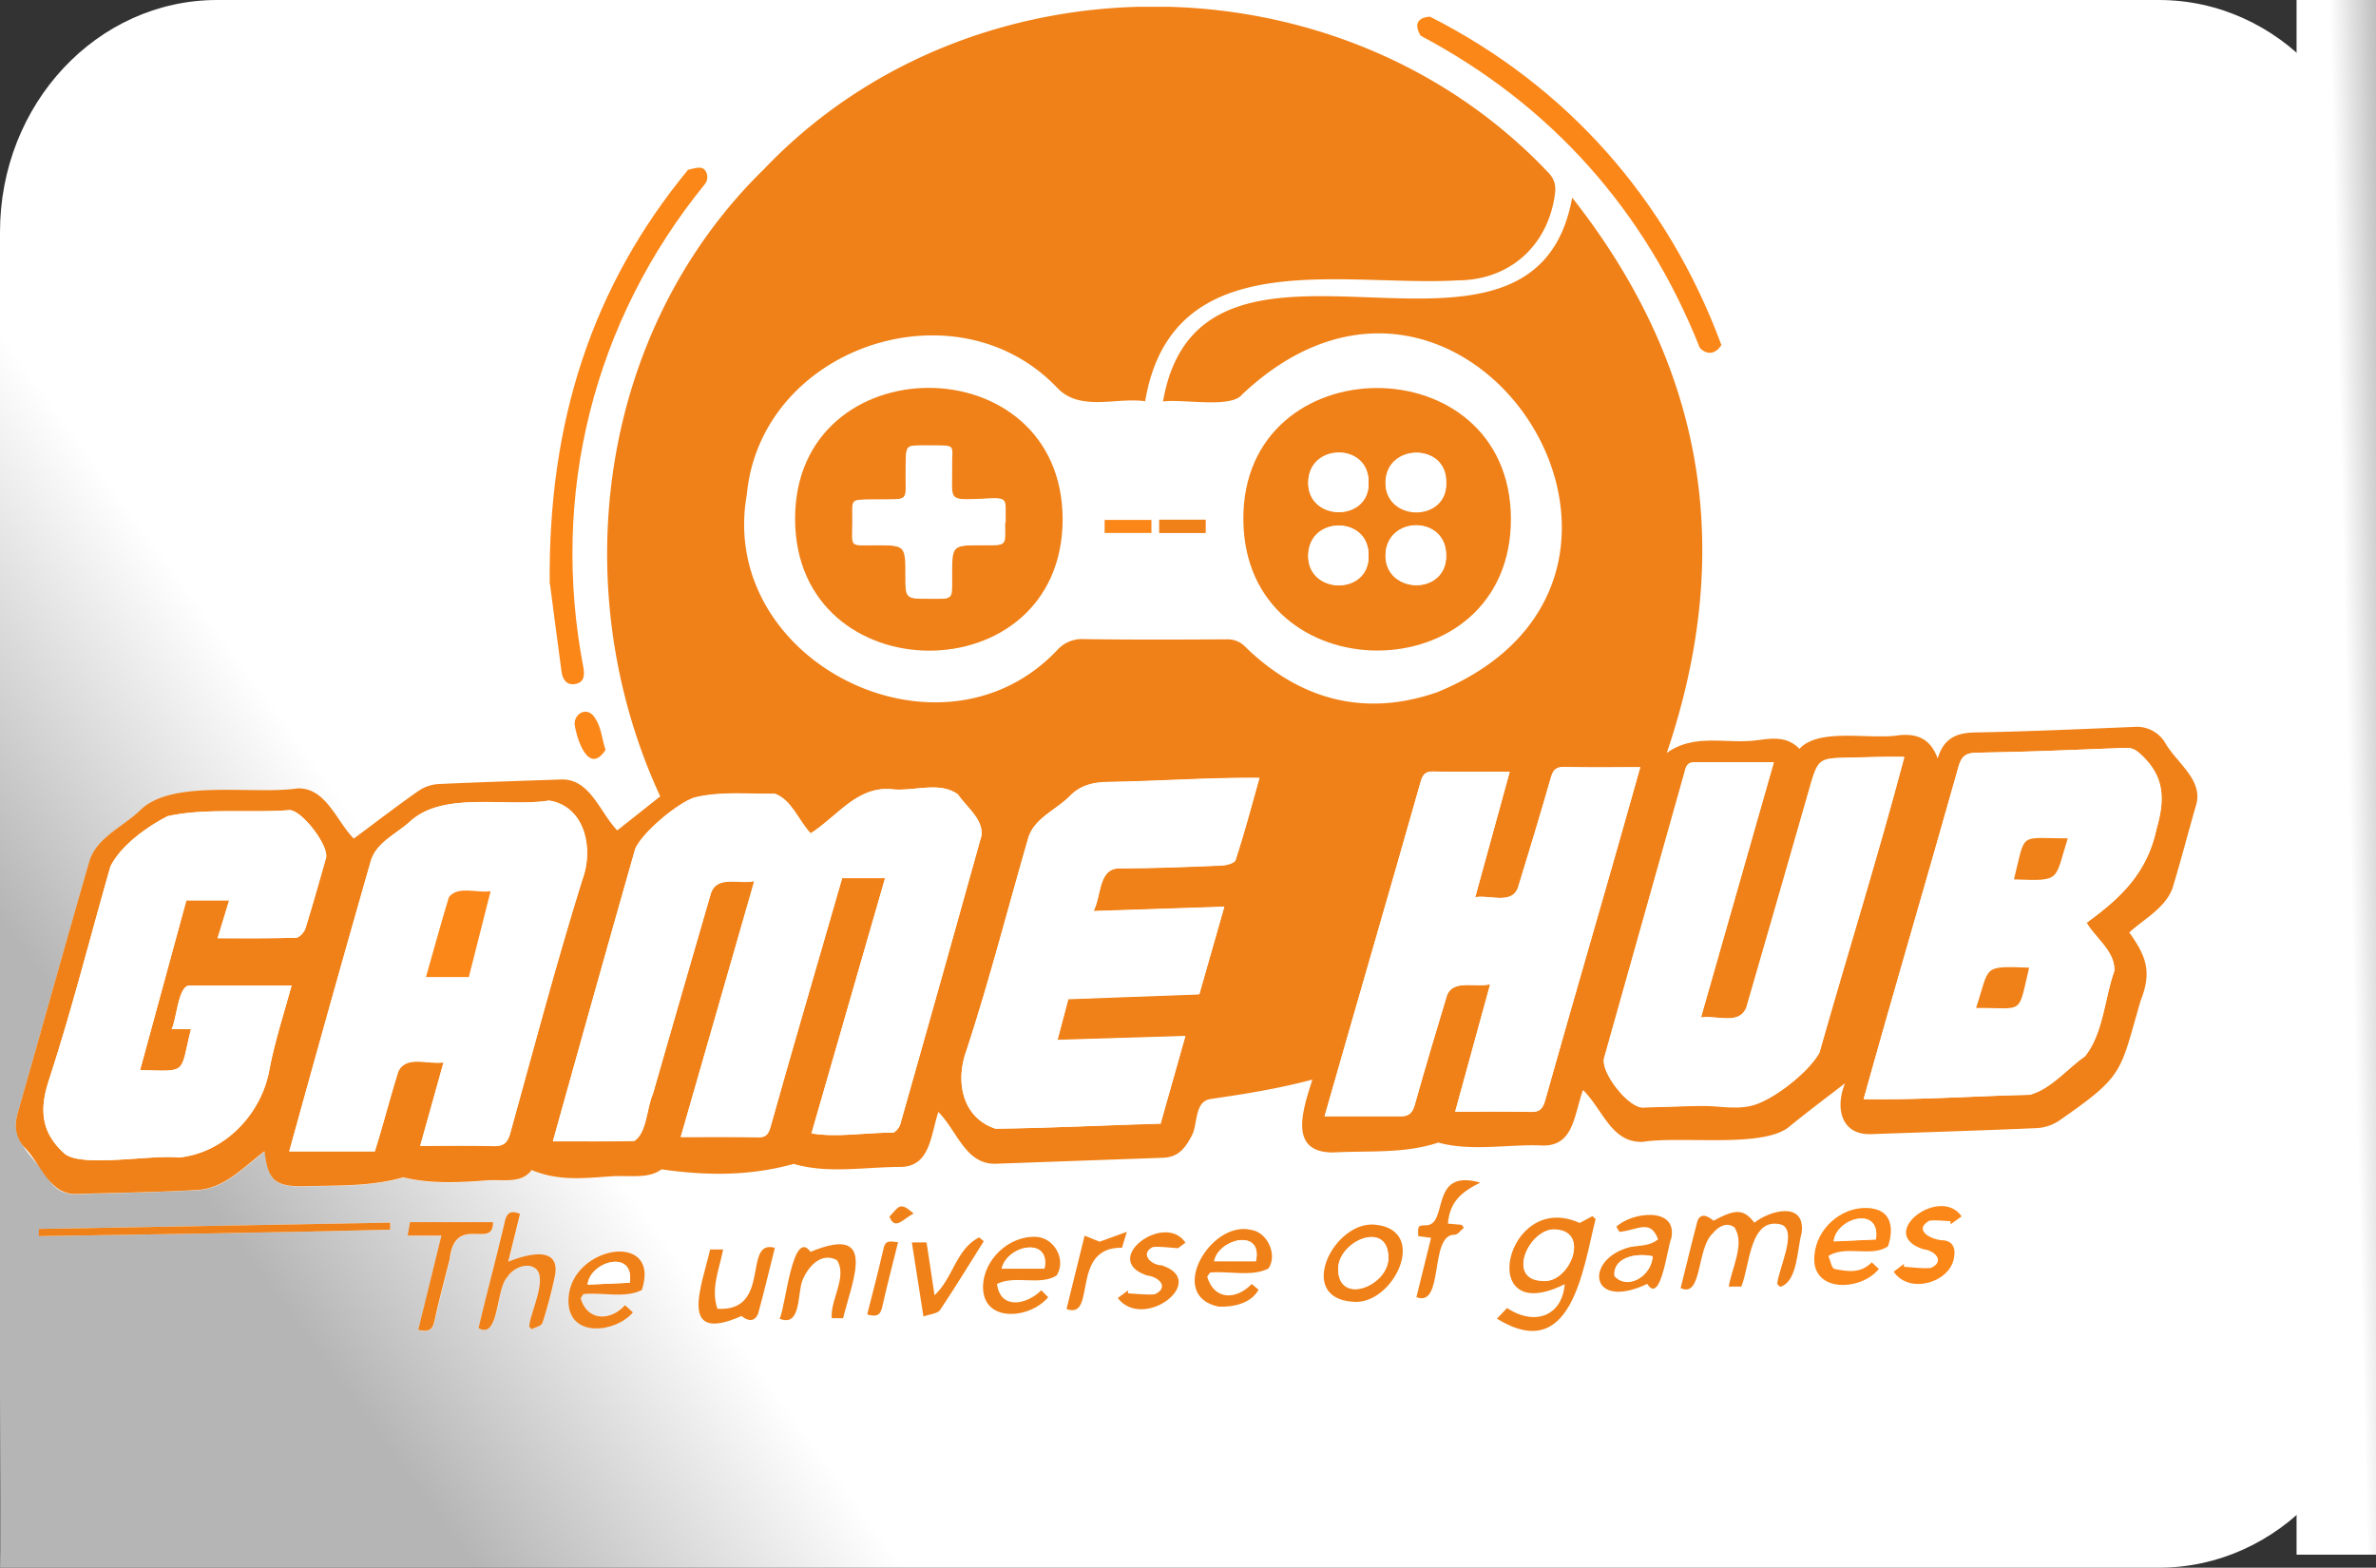 <svg id="Main_logo" data-name="Main logo" xmlns="http://www.w3.org/2000/svg" xmlns:xlink="http://www.w3.org/1999/xlink" width="1765" height="1164.681" viewBox="0 0 1765 1164.681">
  <rect x="0" y="0" width="1765" height="1164.681" fill="#333333" stroke="none"/>
  <defs>
    <linearGradient id="linear-gradient" x1="0.099" y1="0.407" x2="-0.048" y2="0.477" gradientUnits="objectBoundingBox">
      <stop offset="0" stop-color="#fff"/>
      <stop offset="1" stop-color="#b5b5b5"/>
    </linearGradient>
    <linearGradient id="linear-gradient-2" x1="0.524" y1="0.226" x2="1" gradientUnits="objectBoundingBox">
      <stop offset="0" stop-color="#fff"/>
      <stop offset="1" stop-color="#bebebe"/>
    </linearGradient>
    <clipPath id="clip-path">
      <rect id="Rectangle_1405" data-name="Rectangle 1405" width="1620.885" height="983.858" fill="none"/>
    </clipPath>
  </defs>
  <path id="Path_1486" data-name="Path 1486" d="M161.307,0H1603.693C1692.781,0,1765,77.184,1765,172.4V992.279c0,95.212-72.219,172.4-161.307,172.4H0s.519,3.033,0-127.3V172.4C0,77.184,72.22,0,161.307,0Z" transform="translate(0 0)" fill="url(#linear-gradient)"/>
  <rect id="Rectangle_122" data-name="Rectangle 122" width="59" height="1155" transform="translate(1706)" fill="url(#linear-gradient-2)"/>
  <g id="Artwork_4" data-name="Artwork 4" transform="translate(822.18 496.981)">
    <g id="Group_266" data-name="Group 266" transform="translate(-810.442 -491.929)" clip-path="url(#clip-path)">
      <path id="Path_18270" data-name="Path 18270" d="M578.164,859.511c25.629,7.348,52.691,2.151,79.037,2.151,22.223,0,22.223-23.837,28.138-40.863,14.159,14.517,19.894,38.174,41.58,38.533l125.1-4.481c20.252.717,22.94-20.073,26.883-35.307,1.075-5.377,3.405-7.706,9.14-8.6,25.808-3.764,49.465-7.527,75.094-14.338-6.99,21.865-18.639,54.3,15.592,54.125,26.166-1.434,52.691,1.075,77.961-7.348,24.553,6.81,51.437,2.151,76.707,2.151s24.2-22.94,30.826-41.221c15.055,15.055,21.148,39.429,44.447,38.533,28.676-4.481,87.46,4.66,107.892-10.574,13.442-10.932,27.242-21.327,42.3-32.977-7.527,18.281-3.226,38.712,19.535,37.816,41.042-1.434,82.263-2.509,123.3-4.481a33.873,33.873,0,0,0,17.026-6.094c48.39-33.335,44.089-34.411,59.86-88.177,8.6-21.327,4.3-33.156-8.424-50.72,10.753-9.857,26.7-18.281,32.081-32.8,6.273-20.431,11.829-41.221,17.564-61.832s-14.875-31.722-23.3-46.777a24.553,24.553,0,0,0-22.761-11.291c-39.25,1.613-78.679,3.226-117.928,4.122-13.621.358-23.478,3.943-27.958,19.356-5.377-14.7-15.055-18.46-28.138-17.385-21.148,3.943-59.681-5.735-74.556,10.216-9.857-10.216-21.686-7.707-32.618-6.273-22.044,2.688-45.7-5.556-65.954,9.32,50.72-149.65,29.034-286.4-70.255-412.569C1127.3,301.055,880.691,129.361,852.195,293.17c15.055-1.971,50.541,5.2,58.606-5.018,165.6-157,354.5,135.133,145.349,220.981-53.408,18.639-101.619,6.094-142.3-33.335a18.1,18.1,0,0,0-13.979-5.914c-35.486.179-70.972.359-106.458-.179a24.553,24.553,0,0,0-19.356,7.886c-86.385,91.941-253.062,8.961-230.838-115.24,10.395-109.5,155.923-158.791,231.2-78.5,16.847,17.026,43.372,6.273,64.7,9.32,20.073-118.466,146.783-84.772,232.272-89.79,38.354-.179,66.671-25.629,72.047-63.445,1.075-7.169-.179-12.187-5.556-17.385C983.744-39.466,710.609-41.438,556.12,120.579,432.994,240.837,407.545,432.425,478.875,586.735l-31.9,25.27c-13.083-13.442-20.252-38.712-41.938-37.816-30.468,1.255-60.756,1.971-91.224,3.405a29.571,29.571,0,0,0-14.7,5.2c-16.13,11.291-31.543,23.3-47.852,35.307-12.9-12.545-20.79-37.816-41.759-37.278-33.694,4.839-93.375-7.169-116.853,15.951-12.366,12.008-31.543,19.714-37.457,36.741C36.734,696.6,19.17,759.505,1.248,822.592c-6.631,20.431,15.055,34.052,24.195,50,5.018,6.99,11.649,9.857,20.073,9.5,30.468-.9,60.756-1.434,91.224-3.047,19.356-1.971,33.156-17.384,48.211-28.676,2.33,21.507,7.886,26.346,29.392,25.987,24.733-.717,49.645.358,73.66-6.631,19.535,4.839,41.221,4.122,61.294,2.33,12.366-1.075,26.166,2.867,34.052-7.707,20.073,8.065,38.174,6.094,58.785,4.66,13.8-.9,28.138,2.151,37.637-5.2,34.052,4.839,65.954,5.018,98.572-4.122" transform="translate(0.006 0.038)" fill="#fff"/>
      <path id="Path_18271" data-name="Path 18271" d="M707.557,255.119C707.02,125,508.8,126.079,508.8,255.836s198.936,129.757,198.757-.717" transform="translate(403.082 125.19)" fill="#fff"/>
      <path id="Path_18272" data-name="Path 18272" d="M521.758,255.826c0-130.832-198.04-129.757-198.757-.538s198.22,131.011,198.757.538" transform="translate(255.887 125.201)" fill="#fff"/>
      <path id="Path_18273" data-name="Path 18273" d="M221.39,376.012c1.971,15.055,5.2,40.146,8.6,65.237.717,6.094,3.584,10.574,10.395,9.14S247.2,444.3,246.3,438.56C221.57,309.7,253.65,180.66,336.63,78.862c3.226-4.3,2.868-9.32-1.613-11.47s-7.348.179-11.112,1.075c-70.793,86.027-103.77,186.391-102.694,307.545" transform="translate(175.228 52.687)" fill="#fff"/>
      <path id="Path_18274" data-name="Path 18274" d="M806.834,247.842C767.048,140.309,692.491,55.9,590.513,4.1c-3.4.358-8.244,1.613-9.319,4.122a11.829,11.829,0,0,0,8.424,13.621q135.313,74.019,195.71,216.142c2.331,11.112,12.546,24.016,21.507,9.857" transform="translate(460.265 3.248)" fill="#fff"/>
      <path id="Path_18275" data-name="Path 18275" d="M675.193,506.418c-55.02-25.091-77.781,79.037-10.932,45.523-1.971,22.94-21.507,31.722-42.834,17.743l-7.528,7.885c55.38,34.231,63.8-36.2,73.3-74.019l-2.33-2.151-9.679,5.2" transform="translate(486.345 397.22)" fill="#fff"/>
      <path id="Path_18276" data-name="Path 18276" d="M690.1,556.123c16.309,8.065,11.829-29.392,23.837-40.5,3.942-5.018,10.573-8.961,16.308-4.48,7.886,12.366-2.151,30.109-4.3,43.909h9.32c6.451-15.234,6.094-52.87,30.289-45.881,11.47,5.2-3.047,33.515-3.584,44.089l2.151,1.971c12.9-3.763,12.545-28.317,15.95-39.966,3.047-23.657-22.94-17.026-35.127-7.527-7.886-10.216-13.8-10.395-30.289-1.434-4.481-3.4-8.961-5.735-11.829-.358-4.3,16.31-8.424,32.8-12.545,50" transform="translate(546.711 395.367)" fill="#fff"/>
      <path id="Path_18277" data-name="Path 18277" d="M222.547,500.8c-6.452-2.509-9.5-.9-11.112,5.736-6.094,26.525-13.262,52.871-19.535,79.216,15.413,9.14,12.725-29.392,21.507-37.995,4.3-6.811,13.8-10.216,19.356-7.169,11.828,5.735-2.689,33.156-3.226,44.089l1.792,1.971c2.868-1.613,7.348-2.509,8.065-4.66a346.917,346.917,0,0,0,9.5-36.2c3.226-22.045-22.582-14.159-34.948-9.32l8.782-35.665" transform="translate(152.027 395.853)" fill="#fff"/>
      <path id="Path_18278" data-name="Path 18278" d="M788.045,538.307c-8.065,8.423-17.564,6.99-27.6,4.839-2.151-.538-3.047-6.272-4.479-9.678,12.9-8.065,32.259,1.254,44.268-7.169,4.48-13.441.538-28.137-16.13-28.5s-36.92,15.772-38.533,35.128c-2.867,27.959,34.052,27.062,47.853,10.215l-5.377-5.018" transform="translate(590.531 394.365)" fill="#fff"/>
      <path id="Path_18279" data-name="Path 18279" d="M238.1,550.479l2.151-3.047c13.8-1.433,31.185,3.585,43.372-3.046,14.876-45.7-57.351-32.081-54.483,10.395,1.792,25.091,34.948,21.149,47.852,6.273l-5.914-5.377c-11.112,12.187-28.317,11.829-32.977-5.376" transform="translate(181.461 408.717)" fill="#fff"/>
      <path id="Path_18280" data-name="Path 18280" d="M530.882,547.517c-11.47,11.829-27.779,12.008-32.977-5.556l2.151-3.047c13.8-1.434,31.005,3.584,43.371-3.047,7.169-10.036-.9-26.883-12.9-28.675-30.11-7.348-63.086,48.928-24.195,56.992,10.932.538,24.195-2.509,29.75-12.545l-5.2-4.3" transform="translate(387.093 401.285)" fill="#fff"/>
      <path id="Path_18281" data-name="Path 18281" d="M444.094,549.462c-11.111,10.932-30.467,14.338-32.8-4.839,13.441-6.81,31.722,1.613,44.268-6.273,14.517-44.805-55.38-32.618-54.663,8.961.179,26.526,34.769,23.658,48.39,7.348l-5.2-5.2" transform="translate(317.599 403.999)" fill="#fff"/>
      <path id="Path_18282" data-name="Path 18282" d="M563.785,562.172c29.93,2.688,56.635-52.691,17.385-57.172-31.005-4.3-60.578,54.3-17.385,57.172" transform="translate(429.463 399.893)" fill="#fff"/>
      <path id="Path_18283" data-name="Path 18283" d="M9.6,508.66v5.377c87.1-1.434,174.025-2.509,261.127-4.839V504L9.6,508.66" transform="translate(7.605 399.279)" fill="#fff"/>
      <path id="Path_18284" data-name="Path 18284" d="M671.441,513.36c13.621-1.254,22.94-9.678,28.5,5.556-6.094,5.018-13.442,4.481-20.611,5.735-34.231,8.6-30.827,47.852,12.545,27.421,10.216,15.951,15.054-28.138,17.922-34.052,4.659-23.479-29.034-19.535-40.863-8.424l2.33,3.763" transform="translate(519.848 396.73)" fill="#fff"/>
      <path id="Path_18285" data-name="Path 18285" d="M170.206,583.833c7.707,1.971,10.753.18,12.187-6.273,3.405-15.413,7.527-30.647,11.291-45.881,3.764-34.949,32.618-6.81,32.26-27.779H164.292L162.5,513.937h25.091l-17.205,70.076" transform="translate(128.736 399.2)" fill="#fff"/>
      <path id="Path_18286" data-name="Path 18286" d="M339.566,514.747c-23.836-6.631-1.793,47.852-42.476,45.344-5.2-15.235,1.075-29.035,4.3-44.089h-9.678c-6.273,27.421-24.374,70.614,23.3,49.465,5.376,4.3,9.857,3.943,12.366-1.792,4.3-16.13,8.244-32.26,12.366-48.748" transform="translate(224.266 407.35)" fill="#fff"/>
      <path id="Path_18287" data-name="Path 18287" d="M316.6,568.2c16.488,6.631,10.932-20.253,17.2-28.676s13.621-21.148,25.45-14.876c8.244,12.008-5.2,30.109-3.764,43.193h8.424c7.348-29.392,25.629-69.717-24.195-49.286-13.621-18.46-18.639,41.58-22.94,49.645" transform="translate(250.817 406.409)" fill="#fff"/>
      <path id="Path_18288" data-name="Path 18288" d="M456.8,556.738c19.356,25.27,68.284-12.366,32.8-24.195-8.424-.18-16.488-8.782-6.631-13.621,5.377-.538,10.933.359,18.639.9l5.556-4.122c-15.592-23.3-63.8,12.725-28.5,24.374,9.14,1.075,16.668,9.14,5.914,13.979-6.631.538-13.262-.359-19.893-.717V551l-7.528,5.556" transform="translate(361.887 402.458)" fill="#fff"/>
      <path id="Path_18289" data-name="Path 18289" d="M778.4,545.828c11.112,16.488,40.324,8.244,44.446-9.14,1.793-7.17-.716-12.367-8.244-14.338s-22.044-7.527-9.857-14.517c5.2-.717,10.395.179,15.771.538v2.33l8.244-5.914c-15.951-23.3-63.982,12.9-28.5,24.374,9.141,1.075,16.31,9.319,5.556,13.979-6.632.538-13.262-.358-19.894-.9v-2.151l-7.527,5.735" transform="translate(616.665 393.833)" fill="#fff"/>
      <path id="Path_18290" data-name="Path 18290" d="M580.5,573.455c20.969,7.707,9.14-46.956,28.317-46.419,2.33-.179,4.48-3.4,6.81-5.2l-1.614-2.151-10.215-.9c1.254-16.309,10.395-23.657,24.016-30.468-38.175-11.112-23.3,31.006-40.147,31.723-6.273,0-6.273.538-5.914,8.064l9.5,1.255L580.5,573.455" transform="translate(459.884 385.383)" fill="#fff"/>
      <path id="Path_18291" data-name="Path 18291" d="M424.729,512.888,421.5,510.2c-17.384,8.6-19.535,30.109-33.156,43.012l-5.914-39.249H371.5l8.6,55.021c5.018-1.792,10.574-2.15,12.366-4.839,11.291-16.667,21.686-33.873,32.439-51.079" transform="translate(294.31 404.191)" fill="#fff"/>
      <path id="Path_18292" data-name="Path 18292" d="M460.053,515.148l-11.112-4.481L435.5,565.152c22.94,8.423,2.151-46.24,41.221-45.523l3.585-11.829-20.073,7.348" transform="translate(345.012 402.29)" fill="#fff"/>
      <path id="Path_18293" data-name="Path 18293" d="M254.64,320.229c-3.047-9.141-4.839-17.026-8.244-24.2s-14.7-3.047-14.7,5.018c1.434,11.47,10.574,38.891,23.12,19.177" transform="translate(183.558 231.596)" fill="#fff"/>
      <path id="Path_18294" data-name="Path 18294" d="M352.9,565.858c6.451,1.792,9.857,1.254,11.291-5.377,3.4-15.951,7.706-31.722,11.828-48.211-4.659,0-9.14-2.33-10.753,4.481-3.764,16.13-8.065,32.26-12.187,49.107" transform="translate(279.575 405.526)" fill="#fff"/>
      <rect id="Rectangle_1401" data-name="Rectangle 1401" width="34.59" height="9.929" transform="translate(849.333 381.026)" fill="#fff"/>
      <rect id="Rectangle_1402" data-name="Rectangle 1402" width="34.769" height="9.714" transform="translate(808.829 381.205)" fill="#fff"/>
      <path id="Path_18295" data-name="Path 18295" d="M380.022,502.53c-10.215-9.32-10.932-4.839-17.922,2.33,4.122,10.395,9.5,2.151,17.922-2.33" transform="translate(286.863 393.939)" fill="#fff"/>
      <path id="Path_18296" data-name="Path 18296" d="M449.3,223.9Z" transform="translate(355.945 177.378)" fill="#fff"/>
      <path id="Path_18297" data-name="Path 18297" d="M495.2,207h0" transform="translate(392.308 163.99)" fill="#fff"/>
      <path id="Path_18298" data-name="Path 18298" d="M578.173,859.62c-32.618,9.14-64.7,8.961-98.572,4.122-9.5,7.348-23.836,4.3-37.637,5.2-20.611,1.434-38.712,3.584-58.785-4.66-7.707,10.574-21.686,6.631-34.052,7.707-20.073,1.613-41.938,2.509-61.294-2.33-24.195,6.99-48.928,5.914-73.66,6.631-21.507.359-27.063-4.481-29.392-25.987-15.055,11.291-28.855,26.7-48.211,28.676-30.289,1.792-60.756,2.151-91.224,3.047C24.736,883.1,18.463,858.9,5.917,846.9c-6.094-7.348-7.169-15.413-4.66-24.374,17.922-62.907,35.486-125.993,53.767-188.9,6.094-17.026,25.091-24.733,37.457-36.741,23.657-23.3,83.159-11.291,116.853-16.13,21.148-.717,29.034,24.733,41.759,37.278,16.13-12.008,31.722-24.016,47.852-35.307a29.572,29.572,0,0,1,14.7-5.2c30.289-1.434,60.756-2.33,91.224-3.405,21.686-.9,28.855,24.374,41.938,37.816l31.9-25.27c-71.33-154.31-46.06-345.9,77.245-466.157C710.439-41.508,983.574-39.716,1137.7,122.48c5.377,5.2,6.631,10.395,5.556,17.385-5.377,38-33.694,63.265-72.047,63.445-85.31,5.018-212.2-28.676-232.272,89.79-21.327-3.047-47.673,7.707-64.7-9.32-75.273-80.112-220.8-31.005-231.2,78.678C521,486.48,687.5,569.639,773.884,477.7a24.554,24.554,0,0,1,19.356-7.886c35.486.538,70.972.358,106.458.179a18.1,18.1,0,0,1,13.979,5.914c40.683,39.429,88.894,51.974,142.3,33.335,209.332-85.847,20.611-377.979-145.17-220.981-8.244,10.216-43.551,3.047-58.606,5.018,28.5-163.809,274.927,7.886,303.961-151.443,99.11,125.993,120.975,262.919,70.255,412.569,20.431-14.7,43.909-6.631,65.954-9.32,10.932-1.255,22.761-3.943,32.618,6.273,14.7-16.13,53.408-6.452,74.557-10.216,13.083-1.075,22.761,2.688,28.138,17.385,4.48-15.413,14.517-19.177,27.958-19.356,39.25-.717,78.679-2.509,117.928-4.122a24.553,24.553,0,0,1,22.761,11.291c8.244,15.055,28.855,27.779,23.3,46.777s-11.291,41.4-17.564,61.832c-5.377,14.7-21.328,22.94-32.081,32.8,12.546,17.564,17.026,29.213,8.423,50.72-15.592,53.587-11.829,55.2-59.681,88.536A33.7,33.7,0,0,1,1501.7,833.1c-41.042,1.792-82.263,3.047-123.3,4.481-22.582.9-27.063-19.535-19.535-37.816-15.055,11.649-29.034,22.044-42.3,32.977-20.431,15.234-79.216,6.094-107.892,10.574-23.3.9-29.392-23.478-44.447-38.533-6.81,18.281-6.631,42.3-30.826,41.221s-52.154,4.66-76.707-2.151c-25.27,8.423-51.8,5.914-77.962,7.348-34.052.179-22.4-32.26-15.592-54.125-25.629,6.81-49.286,10.574-75.094,14.338-12.9,1.613-9.678,18.46-14.517,27.421s-9.678,15.951-21.507,16.309l-125.1,4.48c-21.686-.358-27.421-24.016-41.58-38.533-5.735,17.026-5.914,40.683-28.138,40.863-26.346,0-53.408,5.2-79.037-2.151M590.36,614.265c-9.14-9.678-14.159-24.912-26.525-29.392-19.894.179-40.683-1.971-59.681,2.868-11.829,3.405-38.533,25.629-44.089,38-20.431,72.047-41.042,144.991-61.115,217.217,20.611,0,40.5.179,60.4-.179,9.14-5.556,9.32-24.912,13.8-34.769q21.507-74.556,43.193-149.113c4.481-13.621,20.431-6.81,32.26-9.14L493.939,839.727c20.252,0,38.891-.179,57.71.179,5.735.179,7.527-2.688,8.961-7.527,17.385-62.011,35.307-122.588,53.229-184.957h31.9L591.077,837.038c19.177,3.226,40.325-.717,60.219-.538,1.971-.179,5.018-3.764,5.735-6.273q30.468-107.175,60.4-214.708c1.075-12.008-11.291-20.969-17.564-30.288-13.621-10.216-33.694-1.792-49.824-3.943-25.45-1.792-39.608,20.073-59.5,32.8m782.125,197.5c41.042.717,82.084-2.33,123.3-3.226,15.951-4.3,27.779-19.356,41.221-28.676,13.621-17.385,14.338-42.655,21.686-63.265.9-14.338-13.442-24.016-20.61-35.844,25.808-18.818,44.985-37.1,51.974-69.717,6.452-22.044,5.914-38.891-11.112-54.842-3.764-3.584-6.631-5.556-12.008-5.377-36.92,1.434-73.839,3.047-110.759,3.584-8.961.179-11.291,3.584-13.442,11.112-23.12,82.263-47.315,163.809-70.255,246.251M300.379,846.358c18.46,0,36.382-.358,54.125.179,7.707.179,10.753-2.33,12.725-9.678,17.385-62.728,34.052-125.814,53.408-187.825,8.961-23.3,2.151-54.842-24.553-59.143-32.26,5.018-78.32-7.348-103.411,15.592-9.678,8.961-24.553,15.234-28.855,28.676-20.611,71.868-40.863,144.274-60.756,216.321h63.624c6.273-19.894,11.112-39.25,17.385-59.143,5.735-12.546,22.044-5.2,33.694-6.99l-17.385,62.19m671.9-22.224h56.993c6.094,0,8.423-3.226,10.036-8.782,7.527-26.883,15.592-53.767,23.657-80.471,4.3-12.725,20.61-6.273,32.26-8.782l-25.987,94.629c19.177,0,37.637-.358,56.1.179,6.631.179,8.961-2.33,10.753-8.6,23.12-82.263,47.673-165.422,70.614-247.506-19,0-37.458.358-55.917-.179-6.273-.179-8.6,1.971-10.395,7.707-7.886,27.421-16.13,54.663-24.554,82.084-4.839,12.546-20.61,5.018-31.722,6.99l25.629-93.2c-19.535,0-38,.179-56.455-.179-5.735-.179-8.065,1.792-9.678,7.527-23.478,82.8-47.673,165.78-71.33,248.4m-48.39-251.269c-38.174-.358-75.99,2.509-113.985,3.047-10.036.359-19,2.509-26.525,10.036-9.857,10.395-25.987,16.309-31.005,30.647-15.413,52.87-29.034,106.279-46.06,158.432-8.782,23.657-3.047,50.541,21.507,58.426,41.042-.358,81.367-2.509,122.588-3.764l18.46-65.058L773.884,767.5l8.065-30.468,97.318-3.584,18.46-64.879L800.588,671.8c6.273-12.008,3.226-33.156,21.148-31.722,24.733-.179,49.465-1.075,74.2-2.151,3.584-.179,9.5-1.792,10.216-4.122,6.273-19.714,11.649-39.787,17.743-61.115m382.1-11.47h-59.143c-5.914,0-6.452,4.3-7.527,8.244l-59.5,211.482c-2.867,10.395,17.743,36.92,28.676,36.74l41.938-1.255c15.234-.538,31.722,2.509,45.164-2.33s36.023-22.94,44.089-37.1c20.79-73.3,43.73-146.066,63.086-219.726-14.158-.179-25.808.179-39.429.538-24.553.358-24.553.358-31.364,24.2q-23.12,80.65-46.418,161.121c-5.2,13.8-21.865,5.914-33.873,7.707l54.125-189.438M204.854,727.175h-75.99c-8.244.538-9.14,24.374-13.083,32.439h14.338c-8.423,34.052-2.151,31.005-37.816,30.468L126.713,663.91h31.722l-8.6,28.138c19.714,0,39.07.179,58.247-.358,2.509,0,6.094-4.122,6.99-6.99,5.377-17.205,10.216-34.769,15.234-52.154,2.509-8.961-17.743-35.665-27.063-35.665-29.572,2.33-62.19-1.792-90.507,4.481-15.055,7.706-34.411,21.327-42.476,37.278-15.234,53.229-28.676,107-45.881,159.508-7.169,22.224-5.018,38.712,11.649,53.767,12.366,10.933,65.237.538,85.31,3.047,34.231-3.584,61.652-32.8,67.208-66.133,4.122-21.148,10.933-41.759,16.309-61.652" transform="translate(-0.003 -0.071)" fill="#f08118"/>
      <path id="Path_18299" data-name="Path 18299" d="M707.558,255.119c.18,130.473-197.861,130.473-198.757.717S707.021,125,707.558,255.119M601.817,282.54c.358-29.93-44.806-29.751-44.806-.179s45.523,29.93,44.806.179m57.531-.359c-.18-29.93-44.448-28.855-44.985,0s45.523,30.288,44.985,0m-57.531-53.766c.538-30.288-44.985-29.751-44.806-.179s45.7,29.213,44.806.179m57.531.179c.538-30.288-44.806-29.751-44.985-.358s45.881,29.751,44.985.358" transform="translate(403.081 125.19)" fill="#f08118"/>
      <path id="Path_18300" data-name="Path 18300" d="M521.757,255.885C521.22,386.359,323.179,385.1,323,255.347s198.757-130.115,198.757.538m-42.834,2.151c-.358-18.1,3.226-18.639-16.847-17.564-27.062,1.434-22.582,1.075-22.94-23.3-.358-17.205,2.689-16.309-16.309-16.309s-17.385-1.254-17.743,17.743c-.358,24.553,4.122,22.223-22.4,22.4-19.894.179-17.026-1.792-17.205,17.205s-2.33,16.668,16.847,16.668c22.581,0,22.581,0,22.581,22.582,0,17.205,0,17.205,17.564,17.205s16.668,1.613,16.668-17.026c0-22.761,0-22.761,22.582-22.761,19.356,0,16.668,1.075,16.847-16.847" transform="translate(255.888 125.141)" fill="#f08118"/>
      <path id="Path_18301" data-name="Path 18301" d="M221.315,375.873c-1.254-121.154,31.9-221.518,102.694-307.545,3.585-.9,8.244-2.509,11.112-1.075s4.839,7.169,1.613,11.47c-82.98,101.8-115.24,230.838-90.328,359.7.9,5.914.358,10.574-5.915,11.829s-9.678-3.047-10.395-9.14c-3.405-25.091-6.631-50.182-8.6-65.237" transform="translate(175.303 52.827)" fill="#fc8719"/>
      <path id="Path_18302" data-name="Path 18302" d="M806.909,247.842c-4.123,6.81-10.574,8.065-16.13,2.33C750.454,148.374,680.2,69.516,583.419,18.259c-4.839-7.886-2.867-13.621,6.99-14.159C692.387,55.9,766.942,140.309,806.73,247.842" transform="translate(460.191 3.248)" fill="#fc8719"/>
      <path id="Path_18303" data-name="Path 18303" d="M675.193,506.5l9.679-5.2,2.33,2.151c-9.5,37.816-17.922,108.25-73.3,74.018l7.528-7.885c21.327,13.979,41.041,5.2,42.834-17.743-66.85,33.514-44.089-70.434,10.932-45.523m-27.421,42.834c19.894,2.33,36.024-36.92,9.5-38-18.818-1.613-37.457,37.278-9.5,38" transform="translate(486.345 397.14)" fill="#f08118"/>
      <path id="Path_18304" data-name="Path 18304" d="M690.178,556.005c4.3-17.205,8.245-33.694,12.546-50,2.867-5.556,7.347-3.226,11.828.358,16.489-8.961,22.4-8.782,30.289,1.434,12.187-9.5,38.175-15.951,35.127,7.706-3.406,11.829-2.868,36.2-15.951,39.966l-2.151-1.971c.538-10.574,15.055-38.712,3.584-44.089-24.195-6.99-23.836,30.467-30.289,45.881h-9.319c2.151-13.8,12.187-31.543,4.3-43.909-5.735-4.481-12.366-.538-16.309,4.481-12.009,11.111-7.528,48.39-23.836,40.5" transform="translate(546.632 395.485)" fill="#f08118"/>
      <path id="Path_18305" data-name="Path 18305" d="M222.626,500.81l-8.782,35.666c12.366-5.019,38.174-12.725,34.948,9.319a346.911,346.911,0,0,1-9.5,36.2c-.717,2.151-5.377,3.226-8.065,4.66l-1.792-1.971c.717-10.932,15.234-38.353,3.226-44.088-5.556-3.047-15.055.358-19.356,7.169-8.782,8.782-6.094,47.135-21.507,37.995,6.273-26.525,13.442-52.871,19.535-79.216,1.613-6.811,4.66-8.244,11.112-5.736" transform="translate(151.948 395.837)" fill="#f08118"/>
      <path id="Path_18306" data-name="Path 18306" d="M788.045,538.227l5.377,5.018C779.8,560.092,742.7,560.989,745.569,533.03c1.613-19.535,19.356-35.486,38.532-35.127s20.611,15.055,16.13,28.5c-12.008,8.424-31.364-1.075-44.269,7.169,1.435,3.405,2.331,8.961,4.481,9.678,10.036,1.972,19.535,3.405,27.6-4.839m3.226-17.026c3.584-25.45-29.751-15.772-31.364,1.434l31.364-1.434" transform="translate(590.531 394.444)" fill="#fc8719"/>
      <path id="Path_18307" data-name="Path 18307" d="M238.1,550.433c4.66,17.2,22.044,17.563,32.977,5.376l5.914,5.377c-12.9,15.055-46.06,18.819-47.852-6.273-2.867-42.475,69.359-56.275,54.483-10.395-12.187,6.452-29.571,1.613-43.372,3.046l-2.151,3.047m36.561-11.47c3.584-25.449-29.751-15.772-31.364,1.434l31.364-1.434" transform="translate(181.461 408.763)" fill="#f08118"/>
      <path id="Path_18308" data-name="Path 18308" d="M530.882,547.438l5.2,4.3c-5.556,10.216-18.818,13.083-29.751,12.545-38.892-8.065-5.915-64.341,24.194-56.992,12.008,1.613,19.894,18.46,12.9,28.675-12.367,6.452-29.572,1.613-43.372,3.047l-2.151,3.047c5.2,17.564,21.507,17.385,32.977,5.556m3.226-17.026c5.377-24.732-27.779-16.847-31.005,0Z" transform="translate(387.093 401.364)" fill="#f08118"/>
      <path id="Path_18309" data-name="Path 18309" d="M444.092,549.535l5.2,5.2c-13.621,16.309-48.211,19.177-48.39-7.347,0-20.432,19.356-38.712,39.788-37.458,13.442.9,22.224,17.205,14.876,28.675-12.546,7.886-30.826-.538-44.268,6.273,2.33,19.177,21.686,15.771,32.8,4.839m2.509-16.13c5.018-23.836-27.6-17.743-31.722,0Z" transform="translate(317.601 403.926)" fill="#f08118"/>
      <path id="Path_18310" data-name="Path 18310" d="M563.785,562.171C520.593,559.3,550.165,500.7,581.17,505c39.25,4.48,12.545,60.039-17.385,57.172M590.131,528.3c-1.075-27.063-38.174-10.753-37.277,10.395,1.075,26.7,38.711,10.753,37.277-10.395" transform="translate(429.463 399.893)" fill="#f08118"/>
      <path id="Path_18311" data-name="Path 18311" d="M9.679,508.66,270.627,504v5.2C183.525,511.528,96.6,512.6,9.5,514.036Z" transform="translate(7.526 399.279)" fill="#f08118"/>
      <path id="Path_18312" data-name="Path 18312" d="M671.394,513.36l-2.33-3.763c11.649-11.112,45.522-15.055,40.863,8.423-2.867,5.914-7.707,50.182-17.922,34.052-43.372,20.432-46.956-18.818-12.545-27.421,7.169-1.255,14.7-.717,20.61-5.735-5.735-15.413-15.053-6.81-28.5-5.556m24.553,18.281c-12.187-2.867-29.751.718-28.317,14.7,9.678,10.753,27.42,0,28.317-14.7" transform="translate(519.895 396.73)" fill="#f08118"/>
      <path id="Path_18313" data-name="Path 18313" d="M170.286,583.912l17.205-70.076H162.4l1.792-10.036h61.652c.538,20.969-28.5-6.99-32.26,27.78-3.764,15.234-8.065,30.467-11.291,45.881-1.434,6.631-4.66,8.244-12.187,6.272" transform="translate(128.657 399.121)" fill="#f08118"/>
      <path id="Path_18314" data-name="Path 18314" d="M339.646,514.815c-4.122,16.668-8.065,32.8-12.366,48.749-2.509,5.914-6.99,6.094-12.367,1.792-47.673,21.149-29.572-22.224-23.3-49.464h9.678c-3.047,15.233-9.32,29.034-4.3,44.088,40.683,2.509,18.46-51.795,42.476-45.343" transform="translate(224.187 407.283)" fill="#f08118"/>
      <path id="Path_18315" data-name="Path 18315" d="M316.679,568.231c4.3-8.065,9.5-68.1,22.94-49.645,49.824-20.611,31.543,19.894,24.2,49.286h-8.424c-1.434-13.083,12.008-31.185,3.763-43.193-11.649-6.094-21.327,4.839-25.45,14.875s-.716,35.307-17.2,28.676" transform="translate(250.738 406.379)" fill="#f08118"/>
      <path id="Path_18316" data-name="Path 18316" d="M456.88,556.739l7.527-5.556v2.151c6.632.358,13.263,1.254,19.894.717,10.753-5.018,3.4-12.9-5.736-13.979-35.307-11.649,13.083-47.673,28.5-24.374l-5.556,4.122c-7.706-.538-13.262-1.434-18.638-.9-9.858,4.839-1.613,13.441,6.631,13.621,35.486,11.649-13.621,49.286-32.8,24.195" transform="translate(361.807 402.458)" fill="#f08118"/>
      <path id="Path_18317" data-name="Path 18317" d="M778.4,545.828l7.527-5.735v2.151c6.632.358,13.262,1.433,19.894.9,10.753-4.66,3.584-12.9-5.556-13.979-35.486-11.47,12.545-47.673,28.5-24.374l-8.245,5.915v-2.33c-5.2-.179-10.573-1.075-15.771-.358-12.187,6.99,1.434,14.158,9.857,14.517s10.036,7.169,8.244,14.337c-4.122,17.564-33.156,25.629-44.446,9.141" transform="translate(616.665 393.833)" fill="#fc8719"/>
      <path id="Path_18318" data-name="Path 18318" d="M580.5,573.51l10.932-44.268-9.5-1.255c-.358-7.527-.358-8.065,5.916-8.065,16.846-.538,1.97-42.654,40.145-31.722-13.8,6.81-22.761,14.159-24.016,30.468l10.216.9,1.613,2.151c-2.331,1.792-4.481,5.2-6.81,5.2-19.177-.538-7.528,54.3-28.317,46.419" transform="translate(459.884 385.328)" fill="#f08118"/>
      <path id="Path_18319" data-name="Path 18319" d="M424.808,512.968c-10.753,17.026-21.148,34.231-32.439,51.078-1.792,2.688-7.348,3.047-12.366,4.84l-8.6-55.022h10.933l5.914,39.25C402.047,540.388,404.2,518.7,421.4,510.1Z" transform="translate(294.231 404.112)" fill="#f08118"/>
      <path id="Path_18320" data-name="Path 18320" d="M460.053,515.148l20.252-7.348-3.585,11.829c-39.07-.717-18.281,53.946-41.221,45.523l13.441-54.483,11.112,4.48" transform="translate(345.012 402.29)" fill="#f08118"/>
      <path id="Path_18321" data-name="Path 18321" d="M254.72,320.334c-12.546,19.714-21.686-7.707-23.12-19.177.179-8.065,9.32-12.725,14.7-5.018s5.2,14.875,8.244,24.2" transform="translate(183.478 231.491)" fill="#fc8719"/>
      <path id="Path_18322" data-name="Path 18322" d="M352.979,565.915c4.3-16.667,8.423-32.8,12.187-49.107,1.613-6.99,6.094-4.66,10.753-4.481-4.122,16.489-8.244,32.26-11.829,48.211-1.434,6.632-4.839,7.348-11.291,5.377" transform="translate(279.495 405.469)" fill="#f08118"/>
      <rect id="Rectangle_1403" data-name="Rectangle 1403" width="34.59" height="9.929" transform="translate(849.333 381.026)" fill="#f08118"/>
      <rect id="Rectangle_1404" data-name="Rectangle 1404" width="34.769" height="9.714" transform="translate(808.829 381.205)" fill="#fc8719"/>
      <path id="Path_18323" data-name="Path 18323" d="M380.022,502.53c-8.244,4.48-13.8,12.725-17.922,2.33,6.99-7.169,7.528-11.649,17.922-2.33" transform="translate(286.863 393.939)" fill="#f08118"/>
      <path id="Path_18324" data-name="Path 18324" d="M449.3,223.9h0" transform="translate(355.945 177.378)" fill="#f08118"/>
      <path id="Path_18325" data-name="Path 18325" d="M493.6,207h0" transform="translate(391.04 163.99)" fill="#f08118"/>
      <path id="Path_18326" data-name="Path 18326" d="M414.109,357.645c19.894-12.725,34.052-34.769,59.5-32.8,16.13,2.151,36.2-6.273,49.824,3.943,6.273,9.14,18.818,18.281,17.564,30.289q-29.93,107.354-60.4,214.708c-.717,2.509-3.585,6.273-5.735,6.273-19.894-.179-41.042,3.764-60.218.538L469.31,390.98h-31.9c-17.922,62.369-35.844,122.946-53.229,184.957-1.434,4.839-3.047,7.707-8.961,7.528-18.639-.358-37.457-.179-57.71-.179l54.663-190.334c-11.829,2.33-27.779-4.3-32.26,9.14Q318.225,476.649,296.9,551.205c-4.48,9.857-4.48,29.213-13.8,34.769-19.894.358-39.787.179-60.4.179,20.073-72.227,40.5-144.991,61.115-217.217,5.377-12.366,32.081-34.411,44.089-38,19-4.66,39.608-2.509,59.681-2.689,12.366,4.481,17.385,19.715,26.525,29.393" transform="translate(176.428 256.37)" fill="#fff"/>
      <path id="Path_18327" data-name="Path 18327" d="M765.9,568.152c22.94-82.442,47.136-163.988,70.255-246.251,2.15-7.528,4.48-10.933,13.441-11.112,36.919-.538,73.84-2.151,110.76-3.584,5.376-.179,8.244,1.793,12.007,5.377,17.026,15.951,17.385,32.8,11.113,54.842-6.99,32.618-26.167,50.9-51.974,69.717,6.989,11.829,21.327,21.686,20.611,35.844-7.348,20.611-8.065,45.881-21.686,63.266-13.442,9.32-25.092,24.374-41.222,28.676-41.042.9-82.083,3.943-123.3,3.226M917.522,374.413c-36.919,0-30.825-5.376-39.967,30.468,35.307,1.254,29.93,1.434,39.967-30.468m-28.675,96.063c-35.487-1.254-29.034-1.434-39.429,29.93,36.2-.179,30.826,5.915,39.429-29.93" transform="translate(606.762 243.365)" fill="#fff"/>
      <path id="Path_18328" data-name="Path 18328" d="M210.538,585.646l17.385-62.19c-11.649,1.793-27.959-5.735-33.694,6.99-6.273,19.894-10.933,39.071-17.384,59.143H113.4c19.894-72.047,40.146-144.453,60.756-216.321,4.3-13.441,19-19.714,28.855-28.675,24.912-22.941,71.151-10.4,103.411-15.593,26.7,4.3,33.335,35.844,24.553,59.143-19.356,62.19-36.024,125.1-53.408,187.825-1.971,7.348-5.018,10.036-12.725,9.678-17.743-.538-35.665-.18-54.125-.18m36.2-125.455,16.13-63.624c-10.216,1.613-24.374-4.3-31.005,4.481-5.914,19.535-11.291,39.07-17.026,59.323Z" transform="translate(89.838 260.641)" fill="#fff"/>
      <path id="Path_18329" data-name="Path 18329" d="M542.5,574.439c23.477-82.621,47.852-165.6,71.331-248.4,1.612-5.735,3.943-7.706,9.678-7.527,18.46.358,36.919.179,56.455.179l-25.629,93.2c10.933-1.792,26.885,5.735,31.723-6.99,8.424-27.242,16.667-54.663,24.553-82.084,1.613-5.914,4.122-7.886,10.395-7.706,18.459.538,36.919.179,55.917.179-22.94,82.084-47.494,165.243-70.614,247.506-1.791,6.273-4.122,8.782-10.752,8.6-18.46-.359-36.92-.179-56.1-.179l25.988-94.63c-11.65,2.509-27.959-3.943-32.26,8.782-8.065,26.7-16.13,53.587-23.658,80.471-1.613,5.556-3.763,8.782-10.036,8.782H542.5" transform="translate(429.78 249.624)" fill="#fff"/>
      <path id="Path_18330" data-name="Path 18330" d="M613.387,319.6c-5.914,21.327-11.291,41.4-17.743,61.115-.717,2.33-6.631,3.943-10.216,4.122-24.733,1.075-49.465,1.971-74.2,2.151-17.922-1.434-14.875,19.535-21.148,31.723l97.138-3.226-18.639,65.057-97.318,3.585L463.2,514.594l94.988-2.868L539.906,576.6c-41.221,1.075-81.725,3.226-122.588,3.764-24.553-8.065-30.288-34.769-21.507-58.426,17.205-52.154,30.826-105.562,46.06-158.433,4.839-14.337,20.969-20.252,31.006-30.647,7.707-7.528,16.488-9.678,26.525-10.036,38.174-.538,75.811-3.405,113.985-3.047" transform="translate(310.502 253.194)" fill="#fff"/>
      <path id="Path_18331" data-name="Path 18331" d="M784.514,315,730.388,504.612c12.009-1.793,28.855,5.914,33.873-7.707q23.479-80.471,46.418-161.12c6.811-23.837,6.811-23.837,31.365-24.2,13.621-.359,25.27-.9,39.428-.538-19.534,73.66-42.3,146.424-63.086,219.726-8.064,14.338-29.75,30.468-44.089,37.1s-30.109,1.972-45.163,2.33L687.2,571.462c-10.932.179-31.543-26.346-28.676-36.741l59.5-211.3c1.075-3.943,1.613-8.244,7.527-8.244h59.143" transform="translate(521.479 246.329)" fill="#fff"/>
      <path id="Path_18332" data-name="Path 18332" d="M195.792,463.294c-5.377,19.715-12.187,40.5-16.309,61.652-5.556,33.336-32.977,62.37-67.208,66.133-20.252-2.33-72.943,7.886-85.31-3.047C10.3,572.979,8.146,556.49,15.315,534.267c17.205-52.512,30.647-106.279,46.06-159.508,7.886-15.772,27.6-29.751,42.476-37.278,28.5-6.273,61.115-2.151,90.507-4.481,9.32.179,29.572,26.7,27.063,35.665-5.018,17.384-9.857,34.949-15.234,52.154-.9,2.867-4.481,6.81-6.99,6.989-19.356.538-38.712.359-58.247.359l8.6-28.138h-31.9L83.24,526.2c35.844.717,29.392,3.405,37.816-30.468H106.718c3.764-8.065,4.839-31.9,13.083-32.439h75.99" transform="translate(9.059 263.809)" fill="#fff"/>
      <path id="Path_18333" data-name="Path 18333" d="M580.511,237.343c.718,29.572-45.7,29.034-44.805-.179s45.164-29.751,44.805.179" transform="translate(424.387 170.387)" fill="#fff"/>
      <path id="Path_18334" data-name="Path 18334" d="M612.784,237.134c.538,30.288-45.164,29.392-44.984,0s44.805-29.93,44.984,0" transform="translate(449.822 170.238)" fill="#fff"/>
      <path id="Path_18335" data-name="Path 18335" d="M580.509,207.144c.717,29.213-45.523,28.675-44.805-.179s45.343-30.109,44.805.179" transform="translate(424.389 146.461)" fill="#fff"/>
      <path id="Path_18336" data-name="Path 18336" d="M612.789,207.124c.9,29.392-45.7,28.138-44.985-.358s45.7-29.93,44.985.358" transform="translate(449.819 146.481)" fill="#fff"/>
      <path id="Path_18337" data-name="Path 18337" d="M460.167,238.979c-.179,17.743,2.509,16.847-16.847,16.847-22.582,0-22.582,0-22.582,22.761,0,18.639,1.434,17.026-16.668,17.026s-17.564,0-17.564-17.205c0-22.582,0-22.582-22.581-22.582-19.356,0-17.026,1.254-16.847-16.668s-2.868-17.026,17.205-17.205c26.345-.179,22.044,2.151,22.4-22.4.358-19-2.689-17.743,17.743-17.743s15.951-.9,16.309,16.309c.358,24.374-4.122,24.553,22.941,23.3,19.893-1.075,16.488-.538,16.847,17.564" transform="translate(274.823 144.018)" fill="#fff"/>
      <path id="Path_18338" data-name="Path 18338" d="M639.042,545.017c-27.778-.717-9.14-39.608,9.5-38,26.525,1.075,10.395,40.325-9.5,38" transform="translate(495.074 401.634)" fill="#fff"/>
      <path id="Path_18339" data-name="Path 18339" d="M784.864,517.77,753.5,519.2c1.614-17.206,34.948-26.883,31.365-1.434" transform="translate(596.939 397.875)" fill="#fff"/>
      <path id="Path_18340" data-name="Path 18340" d="M268.364,535.77,237,537.2c1.613-17.205,34.948-26.883,31.364-1.434" transform="translate(187.756 412.135)" fill="#fff"/>
      <path id="Path_18341" data-name="Path 18341" d="M527.705,526.953H496.7c3.226-16.847,36.561-24.733,31.005,0" transform="translate(393.496 405.002)" fill="#fff"/>
      <path id="Path_18342" data-name="Path 18342" d="M440.322,529.928H408.6c4.3-17.742,36.741-23.836,31.722,0" transform="translate(323.702 407.403)" fill="#fff"/>
      <path id="Path_18343" data-name="Path 18343" d="M585.384,524.189c1.435,21.328-36.2,37.278-37.277,10.395-.9-21.328,36.2-37.458,37.277-10.395" transform="translate(434.209 404.002)" fill="#fff"/>
      <path id="Path_18344" data-name="Path 18344" d="M690.953,518.267c-.9,14.7-18.639,25.27-28.317,14.7-1.435-13.8,16.309-17.385,28.317-14.7" transform="translate(524.889 409.925)" fill="#fff"/>
      <path id="Path_18345" data-name="Path 18345" d="M868.166,344.827c-10.036,31.9-4.659,31.723-39.966,30.468,8.961-35.844,3.047-30.468,39.966-30.468" transform="translate(656.117 272.952)" fill="#f08118"/>
      <path id="Path_18346" data-name="Path 18346" d="M851.929,398.475c-8.6,35.845-3.227,29.751-39.429,29.93,10.395-31.364,4.122-31.185,39.429-29.93" transform="translate(643.679 315.366)" fill="#f08118"/>
      <path id="Path_18347" data-name="Path 18347" d="M201.9,430.612H170c5.735-20.073,11.112-39.788,17.026-59.323,6.631-8.782,20.969-2.868,31.006-4.481L201.9,430.433" transform="translate(134.678 290.219)" fill="#fc8719"/>
    </g>
  </g>
</svg>
